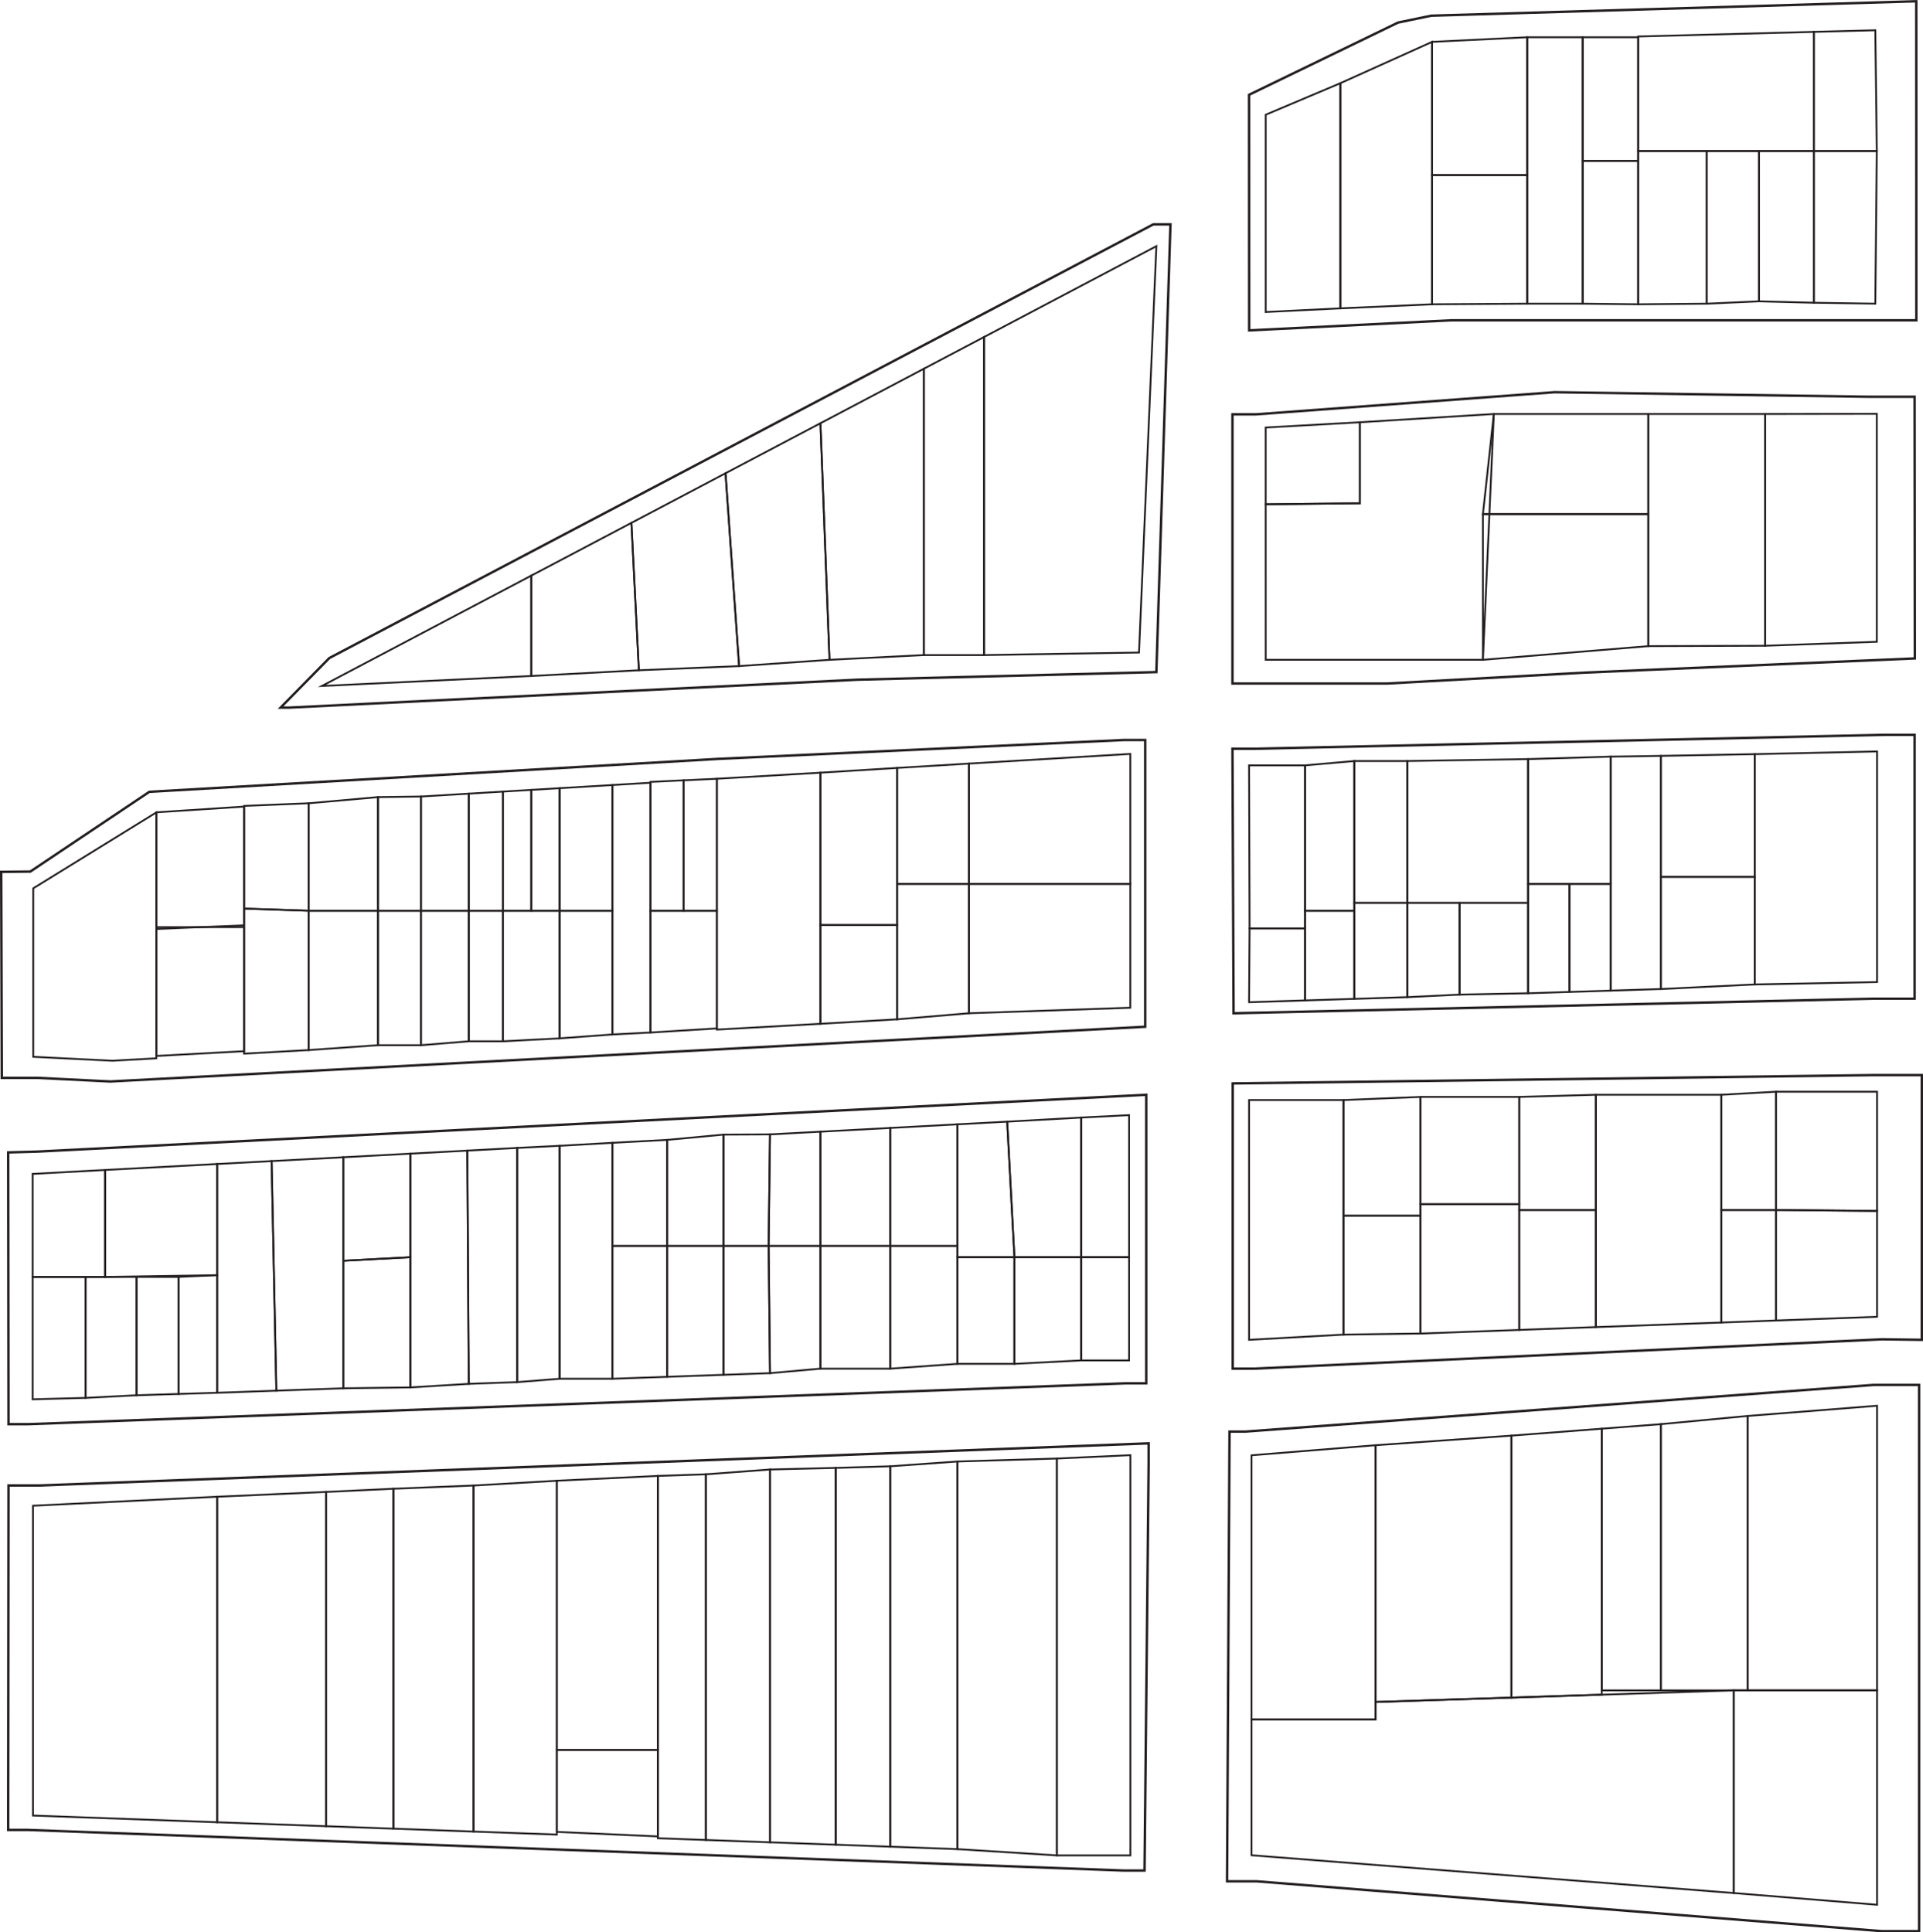 <svg xmlns="http://www.w3.org/2000/svg" viewBox="0 0 792.6 796.56"><defs><style>.cls-1,.cls-2{fill:none;stroke:#231f20;stroke-miterlimit:10;}.cls-2{stroke-width:0.75px;}</style></defs><title>GKPlotProfile</title><g id="Block_Line" data-name="Block Line"><polygon class="cls-1" points="508.09 564.18 516.91 564.18 775.75 552.08 792.1 552.3 792.1 443.18 772.06 443.18 508.09 446.61 508.09 564.18"/><polygon class="cls-1" points="471.74 771.07 463.02 771.07 11.36 754.32 3.37 754.32 3.37 744.7 3.51 612.33 16.33 612.33 473.43 594.98 473.43 603.5 471.74 771.07"/><polygon class="cls-1" points="506.77 590.13 505.76 775.51 517.98 775.51 775.61 796.06 791 796.06 791 570.9 772.13 570.9 513.34 590.13 506.77 590.13"/><polygon class="cls-1" points="472.44 570.24 463.84 570.24 11.88 587.07 3.51 587.07 3.37 475.04 15.4 474.71 472.44 451.29 472.44 570.24"/><polygon class="cls-1" points="0.75 444.32 15.53 444.32 45.49 445.81 472.02 423.24 472.02 305.04 463.32 305.04 296 312.83 61.55 326.41 12.5 359.27 0.5 359.39 0.75 444.32"/><polygon class="cls-1" points="789.14 411.68 771.75 411.68 508.44 417.68 507.98 308.65 517.28 308.65 776.63 302.91 789.14 302.91 789.14 411.68"/><polygon class="cls-1" points="789.24 271.41 789.14 163.55 770.01 163.55 640.77 161.67 517.69 170.8 507.98 170.8 507.98 281.75 571.91 281.75 653.22 277.26 789.24 271.41"/><polygon class="cls-1" points="514.87 136.19 514.83 39.07 576.23 9.3 589.89 6.47 789.83 0.52 789.86 132.04 598.13 132.04 514.87 136.19"/><polygon class="cls-1" points="482.42 92.49 476.61 277.05 353.47 280.18 119.36 291.68 115.66 291.68 135.73 271.26 475.33 92.49 482.42 92.49"/></g><g id="Plot_Profile" data-name="Plot Profile"><polygon class="cls-2" points="515.84 599.89 566.92 595.75 566.92 708.83 515.84 708.83 515.84 599.89"/><polygon class="cls-2" points="684.53 587.07 660.19 588.94 660.19 696.81 684.53 696.81 684.53 587.07"/><polygon class="cls-2" points="720.33 583.69 684.53 587.07 684.53 696.81 720.33 696.81 720.33 583.69"/><polygon class="cls-2" points="773.67 579.48 720.33 583.69 720.33 696.81 773.67 696.81 773.67 579.48"/><polygon class="cls-2" points="773.67 785.18 714.6 780.35 714.6 696.81 773.67 696.81 773.67 785.18"/><polygon class="cls-2" points="515.84 764.77 714.6 780.35 714.6 696.81 566.92 701.59 566.92 708.83 515.84 708.83 515.84 764.77"/><polygon class="cls-2" points="566.92 595.75 622.96 591.8 622.96 699.78 566.92 701.59 566.92 595.75"/><polygon class="cls-2" points="660.19 588.94 622.96 591.8 622.96 699.78 660.19 698.57 660.19 588.94"/><polygon class="cls-2" points="514.83 453.46 514.83 552.3 553.78 550.14 553.78 453.46 514.83 453.46"/><polygon class="cls-2" points="585.5 452.18 585.5 501.17 553.78 501.17 553.78 453.46 585.5 452.18"/><polygon class="cls-2" points="585.5 549.71 553.78 550.14 553.78 501.17 585.5 501.17 585.5 549.71"/><rect class="cls-2" x="585.5" y="452.18" width="40.68" height="44.23"/><polygon class="cls-2" points="626.17 548.21 585.5 549.71 585.5 496.41 626.17 496.41 626.17 548.21"/><polygon class="cls-2" points="657.77 451.29 657.77 498.78 626.17 498.78 626.17 452.18 657.77 451.29"/><polygon class="cls-2" points="657.77 547.05 626.17 548.21 626.17 498.78 657.77 498.78 657.77 547.05"/><polygon class="cls-2" points="709.5 451.29 709.5 545.16 657.77 547.05 657.77 451.29 709.5 451.29"/><polygon class="cls-2" points="732.02 450.03 732.02 498.78 709.5 498.78 709.5 451.29 732.02 450.03"/><polygon class="cls-2" points="732.02 544.33 709.5 545.16 709.5 498.78 732.02 498.78 732.02 544.33"/><polygon class="cls-2" points="773.67 450.03 773.67 499.17 732.02 498.78 732.02 450.03 773.67 450.03"/><polygon class="cls-2" points="773.67 542.8 732.02 544.33 732.02 498.78 773.67 499.17 773.67 542.8"/><polygon class="cls-2" points="514.83 315.5 515.04 382.7 537.9 382.7 537.9 315.5 514.83 315.5"/><polygon class="cls-2" points="514.83 413.13 515.04 382.7 537.9 382.7 537.9 412.39 514.83 413.13"/><polygon class="cls-2" points="558.22 313.71 558.22 375.42 537.9 375.42 537.9 315.5 558.22 313.71"/><polygon class="cls-2" points="558.22 411.74 537.9 412.39 537.9 375.42 558.22 375.42 558.22 411.74"/><rect class="cls-2" x="558.22" y="313.71" width="21.88" height="58.48"/><polygon class="cls-2" points="580.1 411.04 558.22 411.74 558.22 372.19 580.1 372.19 580.1 411.04"/><polygon class="cls-2" points="629.83 312.91 629.83 372.19 580.1 372.19 580.1 313.71 629.83 312.91"/><polygon class="cls-2" points="601.58 409.99 601.58 372.19 580.1 372.19 580.1 411.04 601.58 409.99"/><polygon class="cls-2" points="629.83 409.44 629.83 372.19 601.58 372.19 601.58 409.99 629.83 409.44"/><polygon class="cls-2" points="663.88 311.91 663.88 364.35 629.83 364.35 629.83 312.91 663.88 311.91"/><polygon class="cls-2" points="646.85 408.89 646.85 364.35 629.83 364.35 629.83 409.44 646.85 408.89"/><polygon class="cls-2" points="663.88 408.35 663.88 364.35 646.85 364.35 646.85 408.89 663.88 408.35"/><polygon class="cls-2" points="684.53 407.69 684.53 311.59 663.88 311.91 663.88 408.35 684.53 407.69"/><polygon class="cls-2" points="723.23 405.8 723.23 361.45 684.53 361.45 684.53 407.69 723.23 405.8"/><polygon class="cls-2" points="723.23 310.88 723.23 361.45 684.53 361.45 684.53 311.59 723.23 310.88"/><polygon class="cls-2" points="773.67 309.76 773.67 404.83 723.23 405.8 723.23 310.88 773.67 309.76"/><polygon class="cls-2" points="679.39 266.35 611.21 271.98 611.21 211.92 679.39 211.92 679.39 266.35"/><polygon class="cls-2" points="679.39 170.66 615.71 170.66 611.21 211.92 679.39 211.92 679.39 170.66"/><polygon class="cls-2" points="727.56 170.66 727.56 266.19 679.39 266.35 679.39 170.66 727.56 170.66"/><polygon class="cls-2" points="773.57 170.59 773.57 264.56 727.56 266.19 727.56 170.66 773.57 170.59"/><polygon class="cls-2" points="615.71 170.66 611.21 271.98 521.69 271.98 521.68 207.88 560.51 207.46 560.51 174.07 615.71 170.66"/><polygon class="cls-2" points="521.68 176.24 521.68 207.88 560.51 207.46 560.51 174.07 521.68 176.24"/><polygon class="cls-2" points="521.69 47.3 521.69 128.62 552.46 127.11 552.46 34.29 521.69 47.3"/><polygon class="cls-2" points="590.27 17.25 552.46 34.29 552.46 127.11 590.27 125.44 590.27 17.25"/><polygon class="cls-2" points="629.48 15.35 629.48 72.18 590.27 72.18 590.27 17.25 629.48 15.35"/><polygon class="cls-2" points="629.48 125.19 590.27 125.44 590.27 72.18 629.48 72.18 629.48 125.19"/><rect class="cls-2" x="629.48" y="15.35" width="22.87" height="109.84"/><polygon class="cls-2" points="675.22 125.44 675.22 66.31 652.35 66.31 652.35 125.19 675.22 125.44"/><polygon class="cls-2" points="703.48 125.19 703.48 62.26 675.22 62.26 675.22 125.44 703.48 125.19"/><polygon class="cls-2" points="725.02 124.22 725.02 62.26 703.48 62.26 703.48 125.19 725.02 124.22"/><polygon class="cls-2" points="747.61 124.8 747.61 62.26 725.02 62.26 725.02 124.22 747.61 124.8"/><polygon class="cls-2" points="772.95 125.19 773.57 62.26 747.61 62.26 747.61 124.8 772.95 125.19"/><polygon class="cls-2" points="772.95 12.47 773.57 62.26 747.61 62.26 747.61 13.13 772.95 12.47"/><polygon class="cls-2" points="675.22 15.03 747.61 13.13 747.61 62.26 675.22 62.26 675.22 15.03"/><rect class="cls-2" x="652.35" y="15.35" width="22.88" height="50.96"/><polygon class="cls-2" points="465.9 599.84 465.9 764.83 435.61 764.83 435.61 601.23 465.9 599.84"/><polygon class="cls-2" points="394.65 602.45 435.61 601.23 435.61 764.83 394.65 762.24 394.65 602.45"/><polygon class="cls-2" points="366.91 604.43 394.65 602.45 394.65 762.24 366.91 761.23 366.91 604.43"/><polygon class="cls-2" points="344.45 605.09 366.91 604.43 366.91 761.23 344.45 760.41 344.45 605.09"/><polygon class="cls-2" points="317.37 605.75 344.45 605.09 344.45 760.41 317.37 759.43 317.37 605.75"/><polygon class="cls-2" points="290.95 607.73 317.37 605.75 317.37 759.43 290.95 758.47 290.95 607.73"/><polygon class="cls-2" points="271.13 608.39 290.95 607.73 290.95 758.47 271.13 757.75 271.13 608.39"/><polygon class="cls-2" points="229.52 610.38 271.13 608.39 271.13 721.34 229.52 721.34 229.52 610.38"/><polygon class="cls-2" points="195.18 612.36 229.52 610.38 229.52 756.24 195.18 755 195.18 612.36"/><polygon class="cls-2" points="162.15 613.68 195.18 612.36 195.18 755 162.15 753.8 162.15 613.68"/><polygon class="cls-2" points="134.41 615 162.15 613.68 162.15 753.8 134.41 752.79 134.41 615"/><polygon class="cls-2" points="89.49 616.98 134.41 615 134.41 752.79 89.49 751.16 89.49 616.98"/><polygon class="cls-2" points="13.59 620.68 89.49 616.98 89.49 751.16 13.59 748.4 13.59 620.68"/><polygon class="cls-2" points="229.52 755.14 271.13 757 271.13 721.34 229.52 721.34 229.52 755.14"/><polygon class="cls-2" points="465.87 310.78 465.87 364.35 399.38 364.35 399.38 314.77 465.87 310.78"/><polygon class="cls-2" points="465.87 415.4 399.38 417.68 399.38 364.35 465.87 364.35 465.87 415.4"/><polygon class="cls-2" points="369.74 420.18 399.38 417.68 399.38 364.35 369.74 364.35 369.74 420.18"/><polygon class="cls-2" points="369.74 316.56 399.38 314.77 399.38 364.35 369.74 364.35 369.74 316.56"/><polygon class="cls-2" points="338.15 318.52 369.74 316.56 369.74 381.33 338.15 381.33 338.15 318.52"/><polygon class="cls-2" points="338.15 422.03 369.74 420.18 369.74 381.33 338.15 381.33 338.15 422.03"/><polygon class="cls-2" points="295.48 424.41 338.15 422.03 338.15 318.52 295.48 321.02 295.48 424.41"/><polygon class="cls-2" points="268.1 425.62 295.48 423.93 295.48 375.42 268.1 375.42 268.1 425.62"/><polygon class="cls-2" points="281.79 321.67 281.79 375.42 295.48 375.42 295.48 321.02 281.79 321.67"/><polygon class="cls-2" points="268.1 322.32 268.1 375.42 281.79 375.42 281.79 321.67 268.1 322.32"/><polygon class="cls-2" points="252.4 426.42 252.4 323.61 268.1 322.66 268.1 425.62 252.4 426.42"/><polygon class="cls-2" points="230.66 428.03 230.66 375.42 252.4 375.42 252.4 426.42 230.66 428.03"/><polygon class="cls-2" points="230.66 324.91 252.4 323.61 252.4 375.42 230.66 375.42 230.66 324.91"/><polygon class="cls-2" points="207.31 429.24 230.66 428.03 230.66 375.42 218.98 375.42 207.31 375.42 207.31 429.24"/><polygon class="cls-2" points="218.98 325.61 218.98 375.42 230.66 375.42 230.66 324.91 218.98 325.61"/><polygon class="cls-2" points="207.31 326.31 207.31 375.42 218.98 375.42 218.98 325.61 207.31 326.31"/><rect class="cls-2" x="193.21" y="375.42" width="14.09" height="53.82"/><polygon class="cls-2" points="173.49 430.85 193.21 429.24 193.21 375.42 173.49 375.42 173.49 430.85"/><polygon class="cls-2" points="193.21 327.16 193.21 375.42 207.31 375.42 207.31 326.31 193.21 327.16"/><polygon class="cls-2" points="173.49 328.35 173.49 375.42 193.21 375.42 193.21 327.16 173.49 328.35"/><polygon class="cls-2" points="155.77 328.59 155.77 375.42 173.49 375.42 173.49 328.35 155.77 328.59"/><rect class="cls-2" x="155.77" y="375.42" width="17.71" height="55.43"/><polygon class="cls-2" points="127.19 432.86 155.77 430.85 155.77 375.42 127.19 375.42 127.19 432.86"/><polygon class="cls-2" points="127.19 331.13 127.19 375.42 155.77 375.42 155.77 328.59 127.19 331.13"/><polygon class="cls-2" points="100.61 332.21 100.61 374.54 127.19 375.42 127.19 331.13 100.61 332.21"/><polygon class="cls-2" points="100.61 434.34 127.19 432.86 127.19 375.42 100.61 374.54 100.61 434.34"/><polygon class="cls-2" points="64.43 334.9 64.43 436.26 46.35 437.26 13.7 435.64 13.7 366.19 64.43 334.9"/><polygon class="cls-2" points="64.43 334.85 100.61 332.49 100.61 381.45 64.43 382.94 64.43 334.85"/><polygon class="cls-2" points="64.43 435.28 100.61 433.32 100.61 382.19 64.43 382.19 64.43 435.28"/><polygon class="cls-2" points="476.61 101.48 469.46 268.99 405.57 270.03 405.57 138.93 476.61 101.48"/><polygon class="cls-2" points="380.78 270.03 405.57 270.03 405.57 138.93 380.78 152 380.78 270.03"/><polygon class="cls-2" points="341.89 271.98 380.78 270.03 380.78 152 338.15 174.47 341.89 271.98"/><polygon class="cls-2" points="304.64 274.57 341.89 271.98 338.15 174.47 299.04 195.08 304.64 274.57"/><polygon class="cls-2" points="263.33 276.29 304.64 274.57 299.04 195.08 260.25 215.53 263.33 276.29"/><polygon class="cls-2" points="218.98 278.65 263.33 276.29 260.25 215.53 218.98 237.28 218.98 278.65"/><polygon class="cls-2" points="132.67 282.77 218.98 278.65 218.98 237.28 132.67 282.77"/><polygon class="cls-2" points="465.37 459.68 445.65 460.68 445.65 518.25 465.37 518.25 465.37 459.68"/><rect class="cls-2" x="445.65" y="518.25" width="19.72" height="42.54"/><polygon class="cls-2" points="418.11 562.2 445.65 560.79 445.65 518.25 418.11 518.25 418.11 562.2"/><polygon class="cls-2" points="415.13 462.37 445.65 460.68 445.65 518.25 418.11 518.25 415.13 462.37"/><polygon class="cls-2" points="394.65 463.47 415.13 462.37 418.11 518.25 394.65 518.25 394.65 463.47"/><rect class="cls-2" x="394.65" y="518.25" width="23.46" height="43.95"/><polygon class="cls-2" points="366.91 564.18 394.65 562.2 394.65 513.6 366.91 513.6 366.91 564.18"/><polygon class="cls-2" points="366.91 464.96 394.65 463.47 394.65 513.6 366.91 513.6 366.91 464.96"/><polygon class="cls-2" points="338.15 466.5 366.91 464.96 366.91 513.6 338.15 513.6 338.15 466.5"/><rect class="cls-2" x="338.15" y="513.6" width="28.76" height="50.59"/><polygon class="cls-2" points="317.37 566.04 338.15 564.18 338.15 513.6 316.81 513.6 317.37 566.04"/><polygon class="cls-2" points="317.37 467.61 316.81 513.6 338.15 513.6 338.15 466.5 317.37 467.61"/><polygon class="cls-2" points="298.23 467.7 298.23 513.6 316.81 513.6 317.37 467.61 298.23 467.7"/><polygon class="cls-2" points="298.23 566.72 317.37 566.04 316.81 513.6 298.23 513.6 298.23 566.72"/><polygon class="cls-2" points="274.94 567.55 298.23 566.72 298.23 513.6 274.94 513.6 274.94 567.55"/><polygon class="cls-2" points="274.94 469.88 274.94 513.6 298.23 513.6 298.23 467.7 274.94 469.88"/><polygon class="cls-2" points="252.4 471.09 252.4 513.6 274.94 513.6 274.94 469.88 252.4 471.09"/><polygon class="cls-2" points="252.4 568.35 274.94 567.55 274.94 513.6 252.4 513.6 252.4 568.35"/><polygon class="cls-2" points="230.66 568.35 230.66 472.32 252.4 471.09 252.4 568.35 230.66 568.35"/><polygon class="cls-2" points="213.14 569.74 213.14 473.19 230.66 472.32 230.66 568.35 213.14 569.74"/><polygon class="cls-2" points="193.21 570.45 192.62 474.3 213.14 473.19 213.14 569.74 193.21 570.45"/><polygon class="cls-2" points="169.16 571.92 169.16 475.55 192.62 474.3 193.21 570.45 169.16 571.92"/><polygon class="cls-2" points="141.48 572.28 141.48 519.72 169.16 518.25 169.16 571.92 141.48 572.28"/><polygon class="cls-2" points="141.48 477.04 141.48 519.72 169.16 518.25 169.16 475.55 141.48 477.04"/><polygon class="cls-2" points="111.95 478.62 113.9 573.26 141.48 572.28 141.48 477.04 111.95 478.62"/><polygon class="cls-2" points="89.49 479.82 89.49 574.13 113.9 573.26 111.95 478.62 89.49 479.82"/><polygon class="cls-2" points="73.58 574.62 73.58 526.37 89.49 525.65 89.49 574.13 73.58 574.62"/><polygon class="cls-2" points="56.3 575.16 56.3 526.37 73.58 526.37 73.58 574.62 56.3 575.16"/><polygon class="cls-2" points="35.24 576.24 35.24 526.37 56.3 526.37 56.3 575.16 35.24 576.24"/><polygon class="cls-2" points="13.45 576.82 13.45 526.37 35.24 526.37 35.24 576.24 13.45 576.82"/><polygon class="cls-2" points="43.34 482.28 43.34 526.37 89.49 525.65 89.49 479.82 43.34 482.28"/><polygon class="cls-2" points="13.45 483.9 13.45 526.37 43.34 526.37 43.34 482.28 13.45 483.9"/></g></svg>